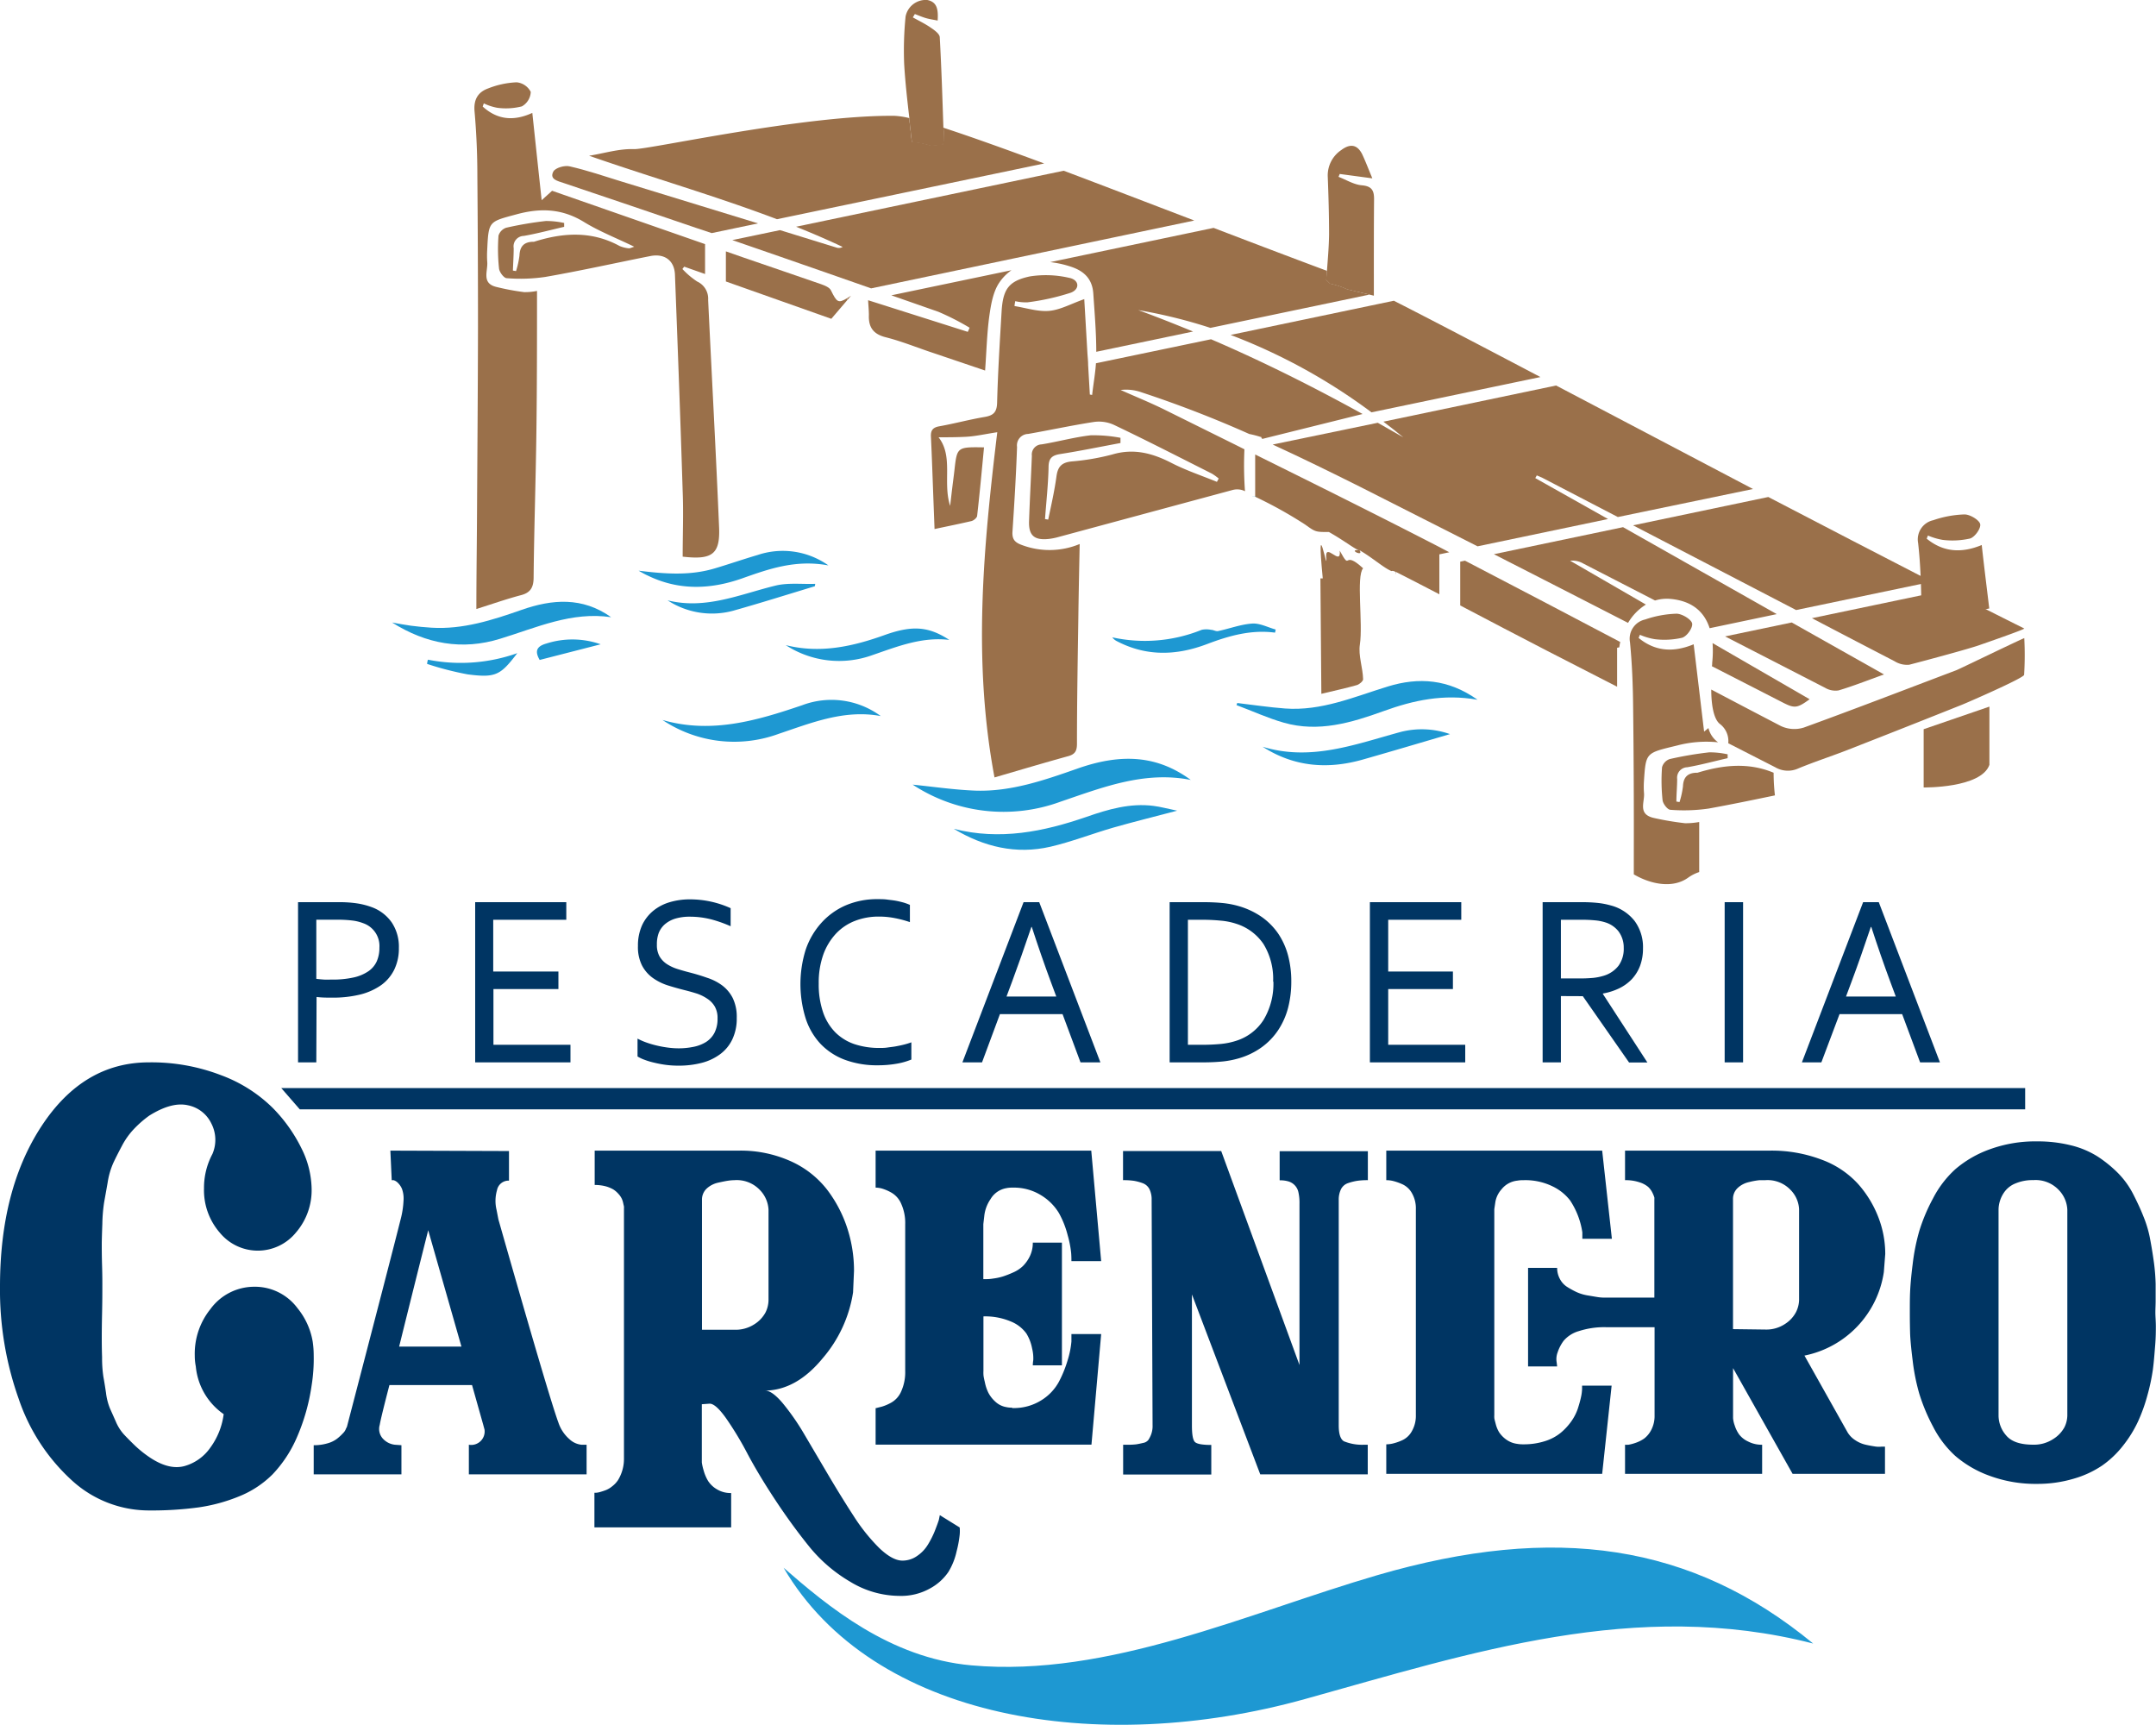<svg xmlns="http://www.w3.org/2000/svg" viewBox="0 0 413.12 330.45"><defs><style>.cls-1{fill:#003563;}.cls-2,.cls-4,.cls-5{fill:#9a704a;}.cls-2,.cls-3{fill-rule:evenodd;}.cls-3{fill:#1e98d2;}.cls-4{stroke:#009bdb;stroke-miterlimit:10;}</style></defs><title>Asset 5</title><g id="Layer_2" data-name="Layer 2"><g id="Capa_1" data-name="Capa 1"><path class="cls-1" d="M59.91,257a17.64,17.64,0,0,1,.2,2.67,32.07,32.07,0,0,1-.4,5.78,38.63,38.63,0,0,1-2.88,10.07,24.07,24.07,0,0,1-4.59,6.94,19.14,19.14,0,0,1-6.4,4.22A32.74,32.74,0,0,1,38,288.81a67.05,67.05,0,0,1-9.48.58,21.87,21.87,0,0,1-14.77-5.78A37.2,37.2,0,0,1,3.58,268,62.22,62.22,0,0,1,0,246.47q0-18.63,8-30.78t20.52-12.15A37.07,37.07,0,0,1,42.36,206a27.74,27.74,0,0,1,9.88,6.25,29.59,29.59,0,0,1,5.55,7.81,17.86,17.86,0,0,1,1.92,7.63,12.39,12.39,0,0,1-3,8.45,9.43,9.43,0,0,1-14.62,0,12.39,12.39,0,0,1-3-8.45,13.79,13.79,0,0,1,1.61-6.59,6.82,6.82,0,0,0-.2-5.84A6.35,6.35,0,0,0,36,211.76c-2.06-.47-4.53.19-7.42,2a20.53,20.53,0,0,0-2.92,2.55,14.28,14.28,0,0,0-2.27,3.18c-.64,1.2-1.2,2.3-1.67,3.3a14.83,14.83,0,0,0-1.1,3.82c-.27,1.54-.49,2.77-.66,3.7a30.19,30.19,0,0,0-.35,4.17c-.07,1.85-.11,3.16-.11,3.93s0,2.16.06,4.16.05,3.32.05,3.94c0,1.08,0,2.73-.05,5s-.06,3.78-.06,4.63,0,2.16.06,3.93a24.13,24.13,0,0,0,.25,3.71c.13.69.3,1.71.5,3.06a11.43,11.43,0,0,0,.76,3q.45,1,1.11,2.49a8.68,8.68,0,0,0,1.56,2.49c.61.65,1.31,1.36,2.12,2.14a21.68,21.68,0,0,0,2.72,2.19q3.74,2.55,6.76,1.74a9,9,0,0,0,5-3.59,13.81,13.81,0,0,0,2.52-6.36,12.53,12.53,0,0,1-5.34-9.14,10.54,10.54,0,0,1-.2-2.08,13.65,13.65,0,0,1,3-8.91,10.4,10.4,0,0,1,8.37-4.28A10.16,10.16,0,0,1,57,250.63,13.73,13.73,0,0,1,59.91,257Z"/><path class="cls-1" d="M112.4,276.8v5.67H89.84V276.8a2.58,2.58,0,0,0,3-2.91l-.27-1-2.12-7.52H74.62Q73,271.58,72.76,273a2.74,2.74,0,0,0,.71,2.74,3.63,3.63,0,0,0,2.21,1.06l1.24.09v5.58H60.11v-5.58a9.05,9.05,0,0,0,2.61-.35,5.37,5.37,0,0,0,1.86-.89,10,10,0,0,0,1.15-1.06,2.35,2.35,0,0,0,.57-.88l.18-.36q8.67-33.26,10.26-39.63a17.28,17.28,0,0,0,.58-3.67,5.44,5.44,0,0,0-.31-2.31,3.63,3.63,0,0,0-.8-1.15,2,2,0,0,0-.79-.48h-.36l-.26-5.66,22.73.08v5.67a2.25,2.25,0,0,0-2.3,1.85,7.33,7.33,0,0,0-.09,3.72l.36,1.86q9.73,34.15,11.5,38.93a7.25,7.25,0,0,0,2.12,3.18,3.94,3.94,0,0,0,2.3,1.06ZM76.48,258H88.42l-6.37-22.3Q79.05,247.62,76.48,258Z"/><path class="cls-1" d="M180.08,290.29l3.81,2.36a7.35,7.35,0,0,1,0,1.39,20.52,20.52,0,0,1-.58,3.14,12.83,12.83,0,0,1-1.59,4,10.05,10.05,0,0,1-3.49,3.14,11.34,11.34,0,0,1-5.88,1.44,18.3,18.3,0,0,1-9.47-2.73,28.9,28.9,0,0,1-7.92-6.84q-3.31-4.11-6.46-8.89t-5.31-8.85a62.81,62.81,0,0,0-4.11-6.79c-1.3-1.81-2.33-2.73-3.1-2.73l-1.5.11v10.39c0,.2,0,.46,0,.77a10.63,10.63,0,0,0,.35,1.54,8.07,8.07,0,0,0,.85,2,5,5,0,0,0,1.68,1.59,5,5,0,0,0,2.74.72v6.58H113.9V286h.31a3.87,3.87,0,0,0,.8-.15c.38-.11.75-.23,1.11-.37a4.53,4.53,0,0,0,1.19-.72,5,5,0,0,0,1.11-1.18,7.81,7.81,0,0,0,1.14-4.16V231.45a.85.85,0,0,0,0-.25c0-.11-.07-.31-.13-.62a4.28,4.28,0,0,0-.27-.88,3.7,3.7,0,0,0-.62-.92,4.73,4.73,0,0,0-1-.88,6.2,6.2,0,0,0-1.51-.62,8.29,8.29,0,0,0-2.08-.25v-6.58h27.61a23.39,23.39,0,0,1,10,2.05,18.28,18.28,0,0,1,6.94,5.45,24.81,24.81,0,0,1,3.85,7.36,26.26,26.26,0,0,1,1.29,8.18l-.18,4.11a25.26,25.26,0,0,1-5.84,12.65q-5,6.08-11,6.18c.88,0,2,.8,3.36,2.41a45.15,45.15,0,0,1,4.16,6l4.64,7.87q2.53,4.27,4.87,7.87a35.54,35.54,0,0,0,4.82,6Q171,299,172.92,299a4.84,4.84,0,0,0,2.78-.87,7,7,0,0,0,2.08-2.16,17.45,17.45,0,0,0,1.33-2.62c.35-.9.62-1.61.79-2.16Zm-39.37-35.52a6.64,6.64,0,0,0,3.85-1.06,6.08,6.08,0,0,0,2.12-2.25,5.46,5.46,0,0,0,.58-2.35V231.77a5.83,5.83,0,0,0-1.64-3.76,6.12,6.12,0,0,0-4.91-1.9,8.59,8.59,0,0,0-1.11.09c-.44.06-1.1.19-2,.39a4.74,4.74,0,0,0-2.21,1.15,2.88,2.88,0,0,0-.88,2.17v24.86Zm53.35,15a9.86,9.86,0,0,0,5.49-1.5,9.51,9.51,0,0,0,3.36-3.55,22.65,22.65,0,0,0,1.68-4.16,16.8,16.8,0,0,0,.71-3.54V255.6H211l-1.86,21.18H167.78v-7h.09l1.11-.28a8.73,8.73,0,0,0,1.81-.78,4.5,4.5,0,0,0,1.9-2.16,8.88,8.88,0,0,0,.76-3.88V234.53a8.88,8.88,0,0,0-.76-3.88,4.5,4.5,0,0,0-1.9-2.16,8.73,8.73,0,0,0-1.81-.78,4.77,4.77,0,0,0-1.11-.17h-.09v-7.09H209.1L211,241.63H205.3c0-.37,0-.89-.05-1.55a19.3,19.3,0,0,0-.66-3.39,17.6,17.6,0,0,0-1.68-4.27,10.09,10.09,0,0,0-3.36-3.38,9.86,9.86,0,0,0-5.49-1.5h-.27a5.14,5.14,0,0,0-1,.11,4.37,4.37,0,0,0-3,2.11,7,7,0,0,0-1.19,3.22l-.18,1.55v10.54H189c.21,0,.64,0,1.29-.11a11,11,0,0,0,1.85-.39,19.15,19.15,0,0,0,2-.78,6.45,6.45,0,0,0,1.86-1.22,6.9,6.9,0,0,0,1.33-1.88,5.88,5.88,0,0,0,.57-2.61h5.58v23.51h-5.58a7.42,7.42,0,0,1,.09-1,7.76,7.76,0,0,0-.22-2.22,8.46,8.46,0,0,0-1.1-2.88,6.79,6.79,0,0,0-2.92-2.28,12.58,12.58,0,0,0-5.31-1V262.7a5.38,5.38,0,0,0,0,.61q0,.39.27,1.5a8.16,8.16,0,0,0,.66,2,6.1,6.1,0,0,0,1.33,1.72,4.08,4.08,0,0,0,2.12,1.06,5.14,5.14,0,0,0,1,.11h.09A.26.26,0,0,0,194.06,269.8Z"/><path class="cls-1" d="M262.1,226.11a13.47,13.47,0,0,0-2.08.13,10.72,10.72,0,0,0-1.73.44,2.35,2.35,0,0,0-1.33,1.15,4.54,4.54,0,0,0-.44,2.08v43.18c0,1.65.34,2.67,1,3.05a9.25,9.25,0,0,0,3.85.66h.71v5.67H241.48L228.39,248v25.13c0,1.71.19,2.76.57,3.14s1.43.57,3.14.57v5.67H215.21V276.8h.7a13.52,13.52,0,0,0,1.82-.08q.57-.09,1.32-.27a1.62,1.62,0,0,0,1-.58,5.46,5.46,0,0,0,.53-1.06,4.59,4.59,0,0,0,.27-1.72l-.18-43.18a4.43,4.43,0,0,0-.44-2.12,2.38,2.38,0,0,0-1.29-1.11,9.67,9.67,0,0,0-1.63-.44,13.34,13.34,0,0,0-2.12-.13v-5.58H234l15,41V230.62a9.19,9.19,0,0,0-.22-2.26,2.75,2.75,0,0,0-1.86-2,5.45,5.45,0,0,0-1.72-.22v-5.58h16.9Z"/><path class="cls-1" d="M291.91,276.72a13.22,13.22,0,0,0,4.16-.62,9,9,0,0,0,3-1.6,11.61,11.61,0,0,0,2-2.16,9.59,9.59,0,0,0,1.24-2.39c.26-.8.47-1.54.62-2.22a8.56,8.56,0,0,0,.22-1.63v-.62h5.66L307,282.38H265.63v-5.66h.09a5.77,5.77,0,0,0,1.11-.14,9.7,9.7,0,0,0,1.81-.62,4,4,0,0,0,1.9-1.77,5.92,5.92,0,0,0,.76-3.05V231.68a5.85,5.85,0,0,0-.76-3.09,4,4,0,0,0-1.9-1.73,10.5,10.5,0,0,0-1.81-.62,5.65,5.65,0,0,0-1.11-.13h-.09v-5.66H307l1.86,16.89h-5.66c0-.29,0-.7,0-1.23a15.12,15.12,0,0,0-2.34-6.11,9.3,9.3,0,0,0-3.36-2.7,11.89,11.89,0,0,0-5.49-1.19h-.26a6,6,0,0,0-1,.09,4.47,4.47,0,0,0-3.05,1.68,4.87,4.87,0,0,0-1.19,2.56l-.18,1.24v39.46a3.5,3.5,0,0,0,0,.49c0,.21.12.6.27,1.19a5.86,5.86,0,0,0,.66,1.6,5.49,5.49,0,0,0,1.33,1.37,4.6,4.6,0,0,0,2.12.84,6,6,0,0,0,1,.09Zm62.11-2.3a4.64,4.64,0,0,0,1.46,1.5,5.89,5.89,0,0,0,1.86.84c.62.15,1.22.26,1.81.35a4.7,4.7,0,0,0,1.42.05h.62v5.22h-17.7l-11.41-20.26v9.6a5.28,5.28,0,0,0,.31,1.37,6.12,6.12,0,0,0,.84,1.72,4.56,4.56,0,0,0,1.73,1.37,5.65,5.65,0,0,0,2.69.62v5.58H311.38V276.8a6,6,0,0,0,.66,0,8.28,8.28,0,0,0,1.33-.35,6.61,6.61,0,0,0,1.68-.84,4.88,4.88,0,0,0,1.37-1.68,5.78,5.78,0,0,0,.62-2.75v-16.9h-9.29a15.75,15.75,0,0,0-5.22.75,6,6,0,0,0-2.92,1.86,7.86,7.86,0,0,0-1.15,2.22,3.61,3.61,0,0,0-.18,1.9l.09.79H292.8V242.92h5.57a4.39,4.39,0,0,0,.53,2.12,4,4,0,0,0,1.37,1.51,16.41,16.41,0,0,0,1.82,1,8.35,8.35,0,0,0,2,.62l1.85.31a8.63,8.63,0,0,0,1.29.13H317V229.82a3,3,0,0,0,0-.39,5.88,5.88,0,0,0-.36-.89,3.83,3.83,0,0,0-.84-1.15,4.89,4.89,0,0,0-1.68-.88,8.29,8.29,0,0,0-2.74-.4v-5.66h27.69a27,27,0,0,1,9.95,1.72,17.7,17.7,0,0,1,7,4.65,20.89,20.89,0,0,1,3.89,6.37,19.4,19.4,0,0,1,1.33,7.07l-.27,3.46a19.2,19.2,0,0,1-15.21,16Zm-9.29-25.31V231.68a5.65,5.65,0,0,0-1.64-3.71,6.07,6.07,0,0,0-4.82-1.86c-.29,0-.66,0-1.1,0a13.19,13.19,0,0,0-2,.36,4.63,4.63,0,0,0-2.22,1.15,2.84,2.84,0,0,0-.88,2.16v24.87l6.19.08a6.45,6.45,0,0,0,3.76-1.06,6,6,0,0,0,2.13-2.3A5.51,5.51,0,0,0,344.73,249.11Z"/><path class="cls-1" d="M390.38,218.68a26.17,26.17,0,0,1,6.42.75,17.25,17.25,0,0,1,5.09,2.12,24.09,24.09,0,0,1,3.89,3.14,16.27,16.27,0,0,1,2.92,4c.76,1.48,1.44,2.92,2,4.34a22.17,22.17,0,0,1,1.33,4.56c.3,1.62.53,3.09.71,4.42a38.41,38.41,0,0,1,.31,4c0,1.35,0,2.43,0,3.22s-.05,1.55-.05,2.26.09,1.68.09,2.57,0,2.12-.13,3.71-.24,3.14-.44,4.65a38.77,38.77,0,0,1-1.07,5,32,32,0,0,1-1.81,5,23.12,23.12,0,0,1-2.83,4.55,18.59,18.59,0,0,1-4,3.81,19.18,19.18,0,0,1-5.44,2.52,24.3,24.3,0,0,1-7,1,25.49,25.49,0,0,1-9.11-1.54,21,21,0,0,1-6.59-3.81,19.61,19.61,0,0,1-4.29-5.66,35.78,35.78,0,0,1-2.61-6.24,39,39,0,0,1-1.28-6.41c-.3-2.39-.46-4.16-.49-5.31s-.05-2.43-.05-3.85,0-2.71.05-3.89.19-3,.49-5.35a39.37,39.37,0,0,1,1.28-6.42,34.5,34.5,0,0,1,2.61-6.19,19.83,19.83,0,0,1,4.29-5.62,21,21,0,0,1,6.59-3.81A25.49,25.49,0,0,1,390.38,218.68Zm5.75,52.55V231.77A5.81,5.81,0,0,0,394.5,228a6.12,6.12,0,0,0-4.91-1.9,8.36,8.36,0,0,0-3.36.62,4.8,4.8,0,0,0-2.08,1.55,5.89,5.89,0,0,0-.93,1.81,5.76,5.76,0,0,0-.27,1.68v39.46a5.85,5.85,0,0,0,1.46,3.8c1,1.19,2.7,1.77,5.18,1.77a6.67,6.67,0,0,0,3.8-1.06,6.1,6.1,0,0,0,2.17-2.25A5.27,5.27,0,0,0,396.13,271.23Z"/><path class="cls-1" d="M60.61,203.54h-3.5V172.85h8a22.49,22.49,0,0,1,3.3.23,14.31,14.31,0,0,1,2.78.71,8,8,0,0,1,3.91,3,8.39,8.39,0,0,1,1.33,4.83,9.28,9.28,0,0,1-.87,4.12,8,8,0,0,1-2.52,3,12.13,12.13,0,0,1-4,1.8,22,22,0,0,1-5.38.6c-1,0-2,0-3-.13Zm0-16c.48.06,1,.11,1.49.14s1,0,1.46,0a18.22,18.22,0,0,0,4.21-.41,8.1,8.1,0,0,0,2.84-1.2,4.61,4.61,0,0,0,1.6-1.93,6.42,6.42,0,0,0,.49-2.58,4.62,4.62,0,0,0-3.1-4.68,8.74,8.74,0,0,0-2.13-.52,22.78,22.78,0,0,0-2.79-.15H60.61Z"/><path class="cls-1" d="M94.55,200.17h14.76v3.37H91.05V172.85h17.46v3.37h-14v9.91H107v3.37H94.55Z"/><path class="cls-1" d="M125.87,181a4.42,4.42,0,0,0,.51,2.24,4.51,4.51,0,0,0,1.39,1.46,8.3,8.3,0,0,0,2,.94c.77.24,1.56.47,2.39.68,1.12.29,2.22.62,3.29,1a10,10,0,0,1,2.89,1.45,7,7,0,0,1,2.05,2.42,8.25,8.25,0,0,1,.78,3.83,9.21,9.21,0,0,1-.85,4.12,7.55,7.55,0,0,1-2.34,2.84,10.16,10.16,0,0,1-3.54,1.66,17.45,17.45,0,0,1-4.47.53,18.19,18.19,0,0,1-2.3-.14,21,21,0,0,1-2.23-.41,14.3,14.3,0,0,1-1.93-.57,7.17,7.17,0,0,1-1.35-.64v-3.42a12.28,12.28,0,0,0,1.74.76,18.46,18.46,0,0,0,2,.58,20.78,20.78,0,0,0,2.09.38,15.61,15.61,0,0,0,2,.14,14,14,0,0,0,2.87-.28,7.17,7.17,0,0,0,2.39-.91,4.63,4.63,0,0,0,1.64-1.76,5.81,5.81,0,0,0,.6-2.78,4.37,4.37,0,0,0-.53-2.28,4.47,4.47,0,0,0-1.4-1.47,8.36,8.36,0,0,0-2-1c-.76-.24-1.57-.47-2.42-.68-1.11-.28-2.21-.59-3.28-.93A10.38,10.38,0,0,1,125,187.3a6.81,6.81,0,0,1-2-2.36,7.84,7.84,0,0,1-.76-3.69,9.41,9.41,0,0,1,.8-4,7.9,7.9,0,0,1,2.17-2.78,9,9,0,0,1,3.16-1.63,13.42,13.42,0,0,1,3.8-.53A18.86,18.86,0,0,1,140,174v3.46a24.87,24.87,0,0,0-3.69-1.31,16.61,16.61,0,0,0-4.07-.52,9.59,9.59,0,0,0-2.84.37,5.62,5.62,0,0,0-2,1.08,4.34,4.34,0,0,0-1.19,1.7A6.21,6.21,0,0,0,125.87,181Z"/><path class="cls-1" d="M168.38,175.61a12.46,12.46,0,0,0-4.52.81,9.91,9.91,0,0,0-3.65,2.43,11.72,11.72,0,0,0-2.44,4,16.11,16.11,0,0,0-.89,5.59,16.43,16.43,0,0,0,.83,5.49,10.09,10.09,0,0,0,2.35,3.86,9.54,9.54,0,0,0,3.67,2.26,14.94,14.94,0,0,0,4.78.73c.48,0,1,0,1.52-.08s1.08-.13,1.62-.23,1.08-.21,1.59-.34a13.65,13.65,0,0,0,1.39-.43V203a13.24,13.24,0,0,1-2.95.82,20.56,20.56,0,0,1-3.44.28,17.69,17.69,0,0,1-6.37-1.06,12.46,12.46,0,0,1-4.66-3.06,13,13,0,0,1-2.84-4.88,22.09,22.09,0,0,1,0-13.11,14.73,14.73,0,0,1,3-5.16,13.5,13.5,0,0,1,4.66-3.36,15.21,15.21,0,0,1,6.16-1.2c.61,0,1.2,0,1.79.08s1.15.13,1.69.23,1,.22,1.49.35a9.81,9.81,0,0,1,1.19.44v3.3a21.2,21.2,0,0,0-2.86-.76A15.55,15.55,0,0,0,168.38,175.61Z"/><path class="cls-1" d="M184.41,203.54l11.72-30.69h3l11.72,30.69h-3.81l-3.44-9.24h-12l-3.43,9.24Zm13.21-25.92q-1.94,5.73-3.68,10.42l-1.08,2.89h9.54L201.31,188q-1.77-4.77-3.61-10.42Z"/><path class="cls-1" d="M247.43,188.06a20,20,0,0,1-.62,5.05,14.24,14.24,0,0,1-1.89,4.25,12.82,12.82,0,0,1-3.14,3.27,14.23,14.23,0,0,1-4.39,2.13,17.25,17.25,0,0,1-3.12.61c-1.12.11-2.33.17-3.64.17h-6.51V172.85h6.58c1.3,0,2.51.06,3.63.17a17.08,17.08,0,0,1,3.12.61,15,15,0,0,1,4.4,2.11,12.8,12.8,0,0,1,3.12,3.2,14,14,0,0,1,1.85,4.15A19.28,19.28,0,0,1,247.43,188.06Zm-3.48,0a12.77,12.77,0,0,0-1.84-7.18,9.89,9.89,0,0,0-5.25-3.9,13,13,0,0,0-2.92-.59,35.91,35.91,0,0,0-3.64-.17h-2.68v23.95h2.68a36.12,36.12,0,0,0,3.64-.16,13.57,13.57,0,0,0,2.92-.6,9.63,9.63,0,0,0,5.25-4A13.42,13.42,0,0,0,244,188.06Z"/><path class="cls-1" d="M266,200.17h14.76v3.37H262.49V172.85H280v3.37H266v9.91H278.4v3.37H266Z"/><path class="cls-1" d="M299.09,190.84v12.7h-3.5V172.85H303a29.06,29.06,0,0,1,3.21.15,14.84,14.84,0,0,1,2.42.47,8.54,8.54,0,0,1,4.6,3,8.44,8.44,0,0,1,1.59,5.24,9.38,9.38,0,0,1-.56,3.33,7.87,7.87,0,0,1-1.57,2.55,8.47,8.47,0,0,1-2.42,1.76,12,12,0,0,1-3.13,1v.09l8.52,13.12h-3.51l-8.86-12.7Zm0-14.62v11.24h3.46a27.26,27.26,0,0,0,2.76-.11,10.36,10.36,0,0,0,2-.41,5.62,5.62,0,0,0,2.82-1.91,5.51,5.51,0,0,0,1-3.42,5.17,5.17,0,0,0-1-3.17,5.12,5.12,0,0,0-2.56-1.73,9.14,9.14,0,0,0-1.85-.37,25.51,25.51,0,0,0-2.73-.12Z"/><path class="cls-1" d="M330.47,203.54V172.85H334v30.69Z"/><path class="cls-1" d="M345.27,203.54,357,172.85h3l11.72,30.69h-3.8l-3.44-9.24h-12L349,203.54Zm13.2-25.92q-1.92,5.73-3.67,10.42l-1.08,2.89h9.54L362.17,188q-1.77-4.77-3.61-10.42Z"/><polygon class="cls-1" points="388.05 212.54 57.44 212.54 53.9 208.47 388.05 208.47 388.05 212.54"/><path class="cls-2" d="M180.81,24.53c-2.64-.84-4.85-1.48-6.56-1.87.17,1.5.34,3,.51,4.54a16.87,16.87,0,0,1,3.69.73l2.23-.23a5,5,0,0,0,.21-1C180.86,26,180.84,25.26,180.81,24.53Z"/><path class="cls-2" d="M387.88,120.42c0,.21-8.4,3.11-8.4,3.11-2,.75-11.59,3.3-13.65,3.83a4.53,4.53,0,0,1-2.8-.67q-7.93-4.11-15.84-8.25l26-5.44C378.46,115.69,383.41,118.19,387.88,120.42Z"/><path class="cls-2" d="M361,129.22c-3.23,1.16-5.93,2.23-8.71,3.06a3.88,3.88,0,0,1-2.57-.5l-19.17-9.85,12.77-2.67Z"/><path class="cls-2" d="M328.15,123.21a20.83,20.83,0,0,1-.07,3.77c0,.19,0,.42-.06.66l13.55,6.94c2.28,1.17,2.79,1.13,5.18-.61Z"/><path class="cls-2" d="M387.88,122.26c-.91.33-12.32,5.87-13,6.14-9.74,3.69-19.47,7.44-29.26,11a6.08,6.08,0,0,1-4.36-.29q-6.69-3.48-13.36-7c0,2.73.41,5.56,1.61,6.56a4.11,4.11,0,0,1,1.65,3.73l9,4.6a4.78,4.78,0,0,0,4.41.23c2.95-1.22,6-2.22,9-3.37Q364.76,139.49,376,135c.71-.28,11.83-5.1,11.85-5.71A61.45,61.45,0,0,0,387.88,122.26Z"/><path class="cls-2" d="M310.46,123q-14.85-7.83-29.75-15.58l-.91.19V116c5.54,2.9,11.07,5.82,16.63,8.68l13.43,6.89v-7.46l.42-.09C310.33,123.64,310.38,123.3,310.46,123Z"/><path class="cls-2" d="M370.16,111.45l-26,5.43-13.47-7q-8.88-4.62-17.77-9.23l25.91-5.43h0C349.7,100.87,360.42,106.45,370.16,111.45Z"/><path class="cls-2" d="M277.7,105.81l-1.9.4v7.65c-2.77-1.44-5.53-2.87-8.31-4.28,0,.37,0,.77-.06,0-.42-.21-.67-.24-.79-.16-1.46-.58-3.76-2.65-6.14-4,.94,1.39-2.44-.23,0,0-.65,0-2.64-1.67-5.86-3.49-2.57,0-2.57,0-4.56-1.43a81.79,81.79,0,0,0-9.57-5.33V87.08c11.83,5.86,23.66,11.73,35.39,17.78Z"/><path class="cls-2" d="M294.47,91.08l-.29.52,13.94,7.84-25,5.23Q271.93,99,260.66,93.29c-5.56-2.78-11.15-5.52-16.8-8.12L264,81q2.46,1.38,4.89,2.79-1.89-1.55-3.81-3l33.09-6.93c11.64,6.12,24.71,13,37.73,19.83L310,99.06q-7.21-3.77-14.45-7.51C295.17,91.38,294.82,91.23,294.47,91.08Z"/><path class="cls-2" d="M238.55,94a67.66,67.66,0,0,1-.1-7.92l-2-1-13.22-6.55c-2.78-1.38-5.66-2.54-8.5-3.81a8.73,8.73,0,0,1,3.95.43,217.6,217.6,0,0,1,20.7,8,18.49,18.49,0,0,1,2,.51c.74.21,0,0,.51.43l19.2-4.77C251.66,74.12,242,69.27,232.05,65L210,69.6c-.13,2-.51,4.05-.73,6.07l-.44-.08-.33-5.68c0-.72-.08-1.44-.13-2.16q-.3-5.2-.61-10.44c-2.53.89-4.59,2.06-6.73,2.25s-4.42-.57-6.63-.92c0-.31.09-.63.13-.94a8.92,8.92,0,0,0,2.38.22,44.66,44.66,0,0,0,8.27-1.84c1.82-.7,1.6-2.49-.32-2.85a19.74,19.74,0,0,0-7.53-.27c-4.11.88-5.15,2.5-5.41,6.72-.34,5.82-.71,11.65-.86,17.48-.05,1.81-.7,2.43-2.36,2.72-2.92.49-5.78,1.27-8.69,1.79-1.29.22-1.69.8-1.63,2,.19,4,.32,7.94.47,11.91l.22,5.78c2.54-.54,4.81-1,7.05-1.52.44-.1,1.07-.62,1.11-1,.5-4.36.9-8.74,1.32-13.13-5.17-.08-5.17-.08-5.67,4.4-.13,1.15-.29,2.31-.43,3.47s-.26,2.23-.39,3.35c-1.47-4.55.67-9.45-2.22-13.15,1.76,0,3.56,0,5.34-.1s3.6-.52,5.91-.87c-2.67,22.1-4.73,43.77-.53,66.14,4.81-1.4,9.46-2.79,14.14-4.08,1.29-.36,1.65-1,1.66-2.32,0-8,.14-16,.26-24,.06-4.64.16-9.28.26-14.32a15.05,15.05,0,0,1-10.88.26c-1.38-.48-2.08-1-2-2.56.36-5.43.69-10.86.88-16.3A2.19,2.19,0,0,1,197,83.14c4.22-.74,8.41-1.65,12.64-2.3a6.92,6.92,0,0,1,3.76.54c6.31,3,12.55,6.21,18.81,9.36a10.52,10.52,0,0,1,1.31.94l-.34.64c-2.91-1.19-5.92-2.19-8.7-3.62-3.65-1.88-7.23-2.84-11.33-1.63a44.82,44.82,0,0,1-7.83,1.34c-1.89.2-2.64,1-2.89,2.89-.38,2.77-1,5.5-1.58,8.25l-.61-.1c.24-3.31.61-6.62.68-9.93,0-1.69.63-2.28,2.24-2.53,3.86-.6,7.7-1.4,11.54-2.11,0-.32,0-.65,0-1a27.76,27.76,0,0,0-5.71-.48c-3.16.36-6.26,1.23-9.41,1.74a1.94,1.94,0,0,0-1.86,2.17c-.16,4.2-.4,8.39-.54,12.59-.08,2.69,1,3.64,3.74,3.36a11.73,11.73,0,0,0,1.84-.36c11.11-3,22.22-6,33.34-9a3.42,3.42,0,0,1,2.24.11l.19.1C238.57,94.13,238.55,94.07,238.55,94Z"/><path class="cls-2" d="M295.17,72.24,262.8,79a111.23,111.23,0,0,0-27-14.83l31.28-6.55h0C273.89,61.08,283.74,66.23,295.17,72.24Z"/><path class="cls-2" d="M262.41,56.44l-30.48,6.38h0a97.35,97.35,0,0,0-13.83-3.41c3.54,1.29,7,2.67,10.51,4.11L210.06,67.4c0-3.73-.32-7.47-.57-11.19-.19-2.71-1.7-4.28-4.34-5.13a19.26,19.26,0,0,0-3.92-.86l31.31-6.56c7.17,2.75,14.51,5.54,21.72,8.23,0,.58-.09,1.17-.13,1.76.27.2.48.46.74.69a14.93,14.93,0,0,1,3.25,1.07Z"/><path class="cls-2" d="M193.82,51.77a9,9,0,0,0-2.37,2.42c-1.17,1.76-1.57,4.17-1.88,6.34-.46,3.36-.54,6.77-.81,10.46l-10.17-3.44c-3-1-5.85-2.17-8.86-2.93-2.4-.6-3.33-1.92-3.24-4.25,0-.82-.08-1.65-.15-2.85l19.1,6.06c.12-.26.24-.53.35-.79a48.6,48.6,0,0,0-6-3.06l-9-3.15Z"/><path class="cls-2" d="M228.84,42.25l-61.92,13h0Q153.62,50.59,140.32,46l9.14-1.91h0l10.78,3.33a1.42,1.42,0,0,0,1.22-.11c-2.94-1.39-5.92-2.67-8.92-3.87l51.28-10.73h0C211.51,35.61,220,38.87,228.84,42.25Z"/><path class="cls-2" d="M145.25,42.8l-8.88,1.86-3-1c-8.46-2.91-16.94-5.74-25.41-8.61-1.08-.37-2.71-.69-1.94-2.17.38-.73,2.19-1.26,3.17-1,3.33.76,6.58,1.87,9.85,2.88Z"/><path class="cls-2" d="M200.08,31.32,148.88,42c-11.76-4.46-23.91-7.95-36-12.16,2.87-.46,5.75-1.37,8.6-1.27s32.44-6.54,49.9-6.38a15,15,0,0,1,2.83.43c.17,1.5.34,3,.51,4.54a16.87,16.87,0,0,1,3.69.73l2.23-.23a5,5,0,0,0,.21-1c0-.73,0-1.46-.08-2.19C185.87,26.14,192.48,28.5,200.08,31.32Z"/><path class="cls-2" d="M180.89,26.72a5,5,0,0,1-.21,1l-2.23.23a16.87,16.87,0,0,0-3.69-.73c-.17-1.53-.34-3-.51-4.54-.41-3.53-.8-7-1-10.42a65.65,65.65,0,0,1,.27-9.08A3.93,3.93,0,0,1,177.67,0c2,.38,2.11,2,2,3.94-.84-.17-1.56-.27-2.25-.47s-1.41-.51-2.12-.78l-.39.64c1.16.65,2.38,1.23,3.48,2,.68.46,1.64,1.15,1.68,1.79.32,5.79.51,11.6.7,17.4C180.84,25.26,180.86,26,180.89,26.72Z"/><path class="cls-2" d="M263.25,55.71v.94l-.84-.21-4.29-1a14.93,14.93,0,0,0-3.25-1.07c-.26-.23-.47-.49-.74-.69,0-.59.08-1.18.13-1.76.18-2.4.38-4.71.41-7,0-3.66-.11-7.32-.25-11a5.85,5.85,0,0,1,2.6-5.18c1.6-1.2,3-1.16,4,.82.61,1.3,1.12,2.64,1.94,4.61l-6.25-.84c-.07.18-.15.37-.23.55,1.48.57,2.94,1.49,4.46,1.62,1.91.16,2.36,1,2.35,2.66C263.24,43.93,263.25,49.7,263.25,55.71Z"/><path class="cls-2" d="M130.81,106.65c0-4.16.17-8.34,0-12.52-.43-13.85-.95-27.69-1.48-41.53-.11-2.69-2-4.08-4.72-3.54-6.71,1.33-13.4,2.83-20.14,4a32.89,32.89,0,0,1-7.36.24c-.55,0-1.42-1.16-1.49-1.86a34.78,34.78,0,0,1-.1-6.29A2.31,2.31,0,0,1,97,43.63a69.52,69.52,0,0,1,7.59-1.29,16.32,16.32,0,0,1,3.51.38l0,.74c-2.58.59-5.14,1.29-7.74,1.74a2,2,0,0,0-1.93,2.33c0,1.43-.1,2.87-.15,4.31l.6.1a16.79,16.79,0,0,0,.66-3c.07-1.73.86-2.56,2.55-2.62a.85.85,0,0,0,.23,0c5.57-1.77,11.06-2.11,16.4.81a6,6,0,0,0,1.81.45c.19,0,.42-.12,1-.31-3.44-1.67-6.71-2.94-9.65-4.75-4.16-2.55-8.3-2.71-12.89-1.46-5.31,1.44-5.37,1.24-5.63,6.76a18.12,18.12,0,0,0,0,2.33c.17,1.75-1.16,4.11,1.73,4.82a46.14,46.14,0,0,0,5.35,1,11.47,11.47,0,0,0,2.46-.23c0,9.21,0,18.15-.12,27.09-.12,9.26-.44,18.52-.53,27.77,0,2-.64,3-2.54,3.46-2.74.73-5.44,1.68-8.43,2.62,0-6.17.09-11.9.12-17.63.07-12.14.17-24.28.19-36.42q0-14.48-.12-28.95c0-4.13-.18-8.26-.54-12.37-.2-2.27.69-3.68,2.61-4.37A16.68,16.68,0,0,1,99,15.77a3.4,3.4,0,0,1,2.7,1.84A3.33,3.33,0,0,1,100,20.38a12.36,12.36,0,0,1-4.72.27,10.16,10.16,0,0,1-2.57-.84c-.08.2-.14.4-.22.6,2.73,2.49,5.86,2.9,9.51,1.22.59,5.56,1.17,11,1.79,16.73l2-1.81,29.31,10.22V52.5l-4-1.41-.34.45a15.53,15.53,0,0,0,2.83,2.4,3.6,3.6,0,0,1,2.1,3.51c.69,14.54,1.49,29.08,2.1,43.62C138,106.2,136.45,107.3,130.81,106.65Z"/><path class="cls-2" d="M321.33,142.84a22.06,22.06,0,0,1,7.88-.62,4.74,4.74,0,0,1-1.85-2.73l-.83.68c-.69-5.77-1.33-11.17-2-16.73-4.05,1.68-7.52,1.27-10.55-1.22.09-.2.16-.4.25-.6a12,12,0,0,0,2.85.84,15.13,15.13,0,0,0,5.23-.27c1-.31,2.11-2,1.92-2.77s-1.93-1.84-3-1.84a20.26,20.26,0,0,0-6,1.11,3.77,3.77,0,0,0-2.9,4.37c.4,4.11.56,8.24.6,12.37q.17,14.48.13,28.95c0,1.05,0,2.1,0,3.14,3.1,1.83,7.38,2.8,10.39.65a7.87,7.87,0,0,1,2.14-1.09c0-3.17,0-6.36,0-9.59a14.11,14.11,0,0,1-2.73.23,55.94,55.94,0,0,1-5.93-1c-3.21-.71-1.73-3.07-1.92-4.82a16.48,16.48,0,0,1,0-2.33C315.37,144.08,315.44,144.28,321.33,142.84Z"/><path class="cls-2" d="M368.17,116.37l0,3.84c.17-.08.35-.17.53-.24a24.34,24.34,0,0,1,6.64-1.39,21.7,21.7,0,0,1,5.83-2c-.49-4.11-1-8.1-1.44-12.16-4.05,1.68-7.52,1.27-10.55-1.22.09-.2.16-.4.24-.6a12.31,12.31,0,0,0,2.85.84,15.19,15.19,0,0,0,5.24-.27c.95-.31,2.11-2,1.92-2.77s-1.93-1.84-3-1.84a20.32,20.32,0,0,0-6,1.11,3.76,3.76,0,0,0-2.89,4.37C368,108.11,368.12,112.24,368.17,116.37Z"/><path class="cls-2" d="M339.85,148.05c-4.77-2-9.65-1.52-14.59,0a.85.85,0,0,1-.23,0c-1.69.06-2.48.89-2.55,2.62a16.79,16.79,0,0,1-.66,3l-.6-.1c0-1.44.15-2.88.15-4.31A2,2,0,0,1,323.3,147c2.6-.45,5.16-1.15,7.74-1.74l0-.74a16.32,16.32,0,0,0-3.51-.38,69.52,69.52,0,0,0-7.59,1.29,2.31,2.31,0,0,0-1.47,1.57,34.78,34.78,0,0,0,.1,6.29c.07.7.94,1.83,1.49,1.86a32.89,32.89,0,0,0,7.36-.24c4.24-.77,8.46-1.64,12.68-2.52A39.6,39.6,0,0,1,339.85,148.05Z"/><path class="cls-2" d="M162.34,57.12v.39l-3.05,3.57-20.2-7.15V48.16l3.46,1.21c4.92,1.71,9.87,3.36,14.79,5.08.69.25,1.59.6,1.87,1.16C160.33,57.87,160.58,58.19,162.34,57.12Z"/><path class="cls-2" d="M163.07,56.66l-.73.85v-.39Z"/><path class="cls-3" d="M228.17,149.43c-8.88-1.76-16.9,1.43-25,4.18a31.68,31.68,0,0,1-28.29-3.28c3.91.39,8,1,12.05,1.15,6.81.22,13.17-2,19.48-4.21C215.07,144.21,221.89,144.82,228.17,149.43Z"/><path class="cls-3" d="M347.43,314.89c-33.88-8.72-65.57,1.8-97.4,10.64-39.54,11-82.81,4-99.88-25.16,8.4,7.32,20.34,17.31,36,18.7,26.23,2.35,52.84-10,77.73-17.27C298,291.86,324.21,295.74,347.43,314.89Z"/><path class="cls-3" d="M237.07,134.69c3.05.36,6.09.82,9.14,1.05,7,.52,13.25-2.23,19.7-4.21,5.95-1.83,11.61-1.43,17.21,2.54-6.52-1.17-12.31.11-18,2.17-6.2,2.24-12.49,4.12-19.13,2.22-3.09-.88-6-2.23-9.07-3.37C237,135,237,134.83,237.07,134.69Z"/><path class="cls-3" d="M117.1,118.25c-7.57-1.12-14.3,2-21.23,4.12-7.32,2.28-14.24,1-20.74-3.1,1.21.21,2.4.45,3.61.61s2.63.3,3.94.38c6,.37,11.66-1.45,17.25-3.41C105.81,114.79,111.59,114.33,117.1,118.25Z"/><path class="cls-2" d="M256.71,105.5c2.3,4.2.43-.35,4.48,3.38-1.35,1.5,0,10.58-.62,14.62-.32,2.11.57,4.41.62,6.64,0,.38-.74,1-1.24,1.13-2,.57-4,1-6.76,1.66-.06-7.65-.12-14.88-.18-22.12l.45,0c.27,2.53-.26-2.47,0,0-1.32-13.73,1-.49.67-3.9C253.8,103.64,257.06,108.74,256.71,105.5Z"/><path class="cls-3" d="M168.76,137.19c-6.95-1.29-13.21,1.28-19.53,3.4a24.72,24.72,0,0,1-22.29-2.65c9.33,2.7,18.05.14,26.78-2.83A15.91,15.91,0,0,1,168.76,137.19Z"/><path class="cls-3" d="M182.77,158.8c8.8,2.24,17.17.56,25.46-2.31,4.13-1.44,8.33-2.66,12.79-2.09,1.36.17,2.69.54,4.54.92-4.46,1.18-8.38,2.14-12.26,3.25-4,1.16-8,2.72-12,3.65C194.67,163.75,188.5,162.24,182.77,158.8Z"/><path class="cls-3" d="M122.36,109.34c5,.61,9.79,1,14.6-.44,2.75-.82,5.47-1.76,8.22-2.57a15.13,15.13,0,0,1,13.56,2c-6.26-1.16-11.38.66-16.52,2.48-6.1,2.15-12.18,2.36-18.13-.55C123.5,110,122.93,109.66,122.36,109.34Z"/><path class="cls-3" d="M277.84,140.65c-5.53,1.62-11.1,3.28-16.69,4.87-6.71,1.91-13.16,1.44-19.21-2.45,9.18,2.82,17.68-.44,26.28-2.79A16.29,16.29,0,0,1,277.84,140.65Z"/><path class="cls-3" d="M181.9,122.6c-5.27-.63-10,1.29-14.78,2.93a18.75,18.75,0,0,1-16.56-1.93c6.64,1.67,12.91.25,19.14-2C174.94,119.76,178,120.06,181.9,122.6Z"/><path class="cls-3" d="M244.31,121.21c-4.55-.61-8.8.59-13,2.18-5.87,2.23-11.64,2.42-17.33-.56a2.46,2.46,0,0,1-.85-.72,29.07,29.07,0,0,0,17.13-1.44,4.31,4.31,0,0,1,1.79,0c.45,0,.93.33,1.35.24,2.19-.46,4.34-1.29,6.54-1.44,1.46-.1,3,.73,4.49,1.14C244.42,120.81,244.36,121,244.31,121.21Z"/><path class="cls-3" d="M156.13,112.32c-5.22,1.58-10.42,3.22-15.68,4.7a15.54,15.54,0,0,1-12.53-2c7.29,1.82,13.87-1.16,20.67-2.82,2.42-.59,5.07-.25,7.62-.34C156.19,112,156.16,112.18,156.13,112.32Z"/><path class="cls-3" d="M82,126.39a32.4,32.4,0,0,0,17.12-1.25c-3.23,4.24-4.14,4.76-9.53,4.06a59.3,59.3,0,0,1-7.75-2C81.86,126.91,81.92,126.65,82,126.39Z"/><path class="cls-3" d="M115.1,123.44l-11.69,3c-.94-1.62-.67-2.6,1.3-3.15A16.37,16.37,0,0,1,115.1,123.44Z"/><line class="cls-4" x1="240.47" y1="95.17" x2="240.47" y2="95.15"/><path class="cls-5" d="M315.38,115.83l-14.52-8.4a4.19,4.19,0,0,1,2.52.54l13.75,7.08a7.73,7.73,0,0,1,3-.3c4.22.4,6.48,2.57,7.46,5.61l12.86-2.7L311,101l-24.75,5.18q12.87,6.57,25.71,13.16A10.17,10.17,0,0,1,315.38,115.83Z"/><path class="cls-2" d="M368.6,139.71v11.16s11,.17,12.6-4.33V135.38Z"/></g></g></svg>